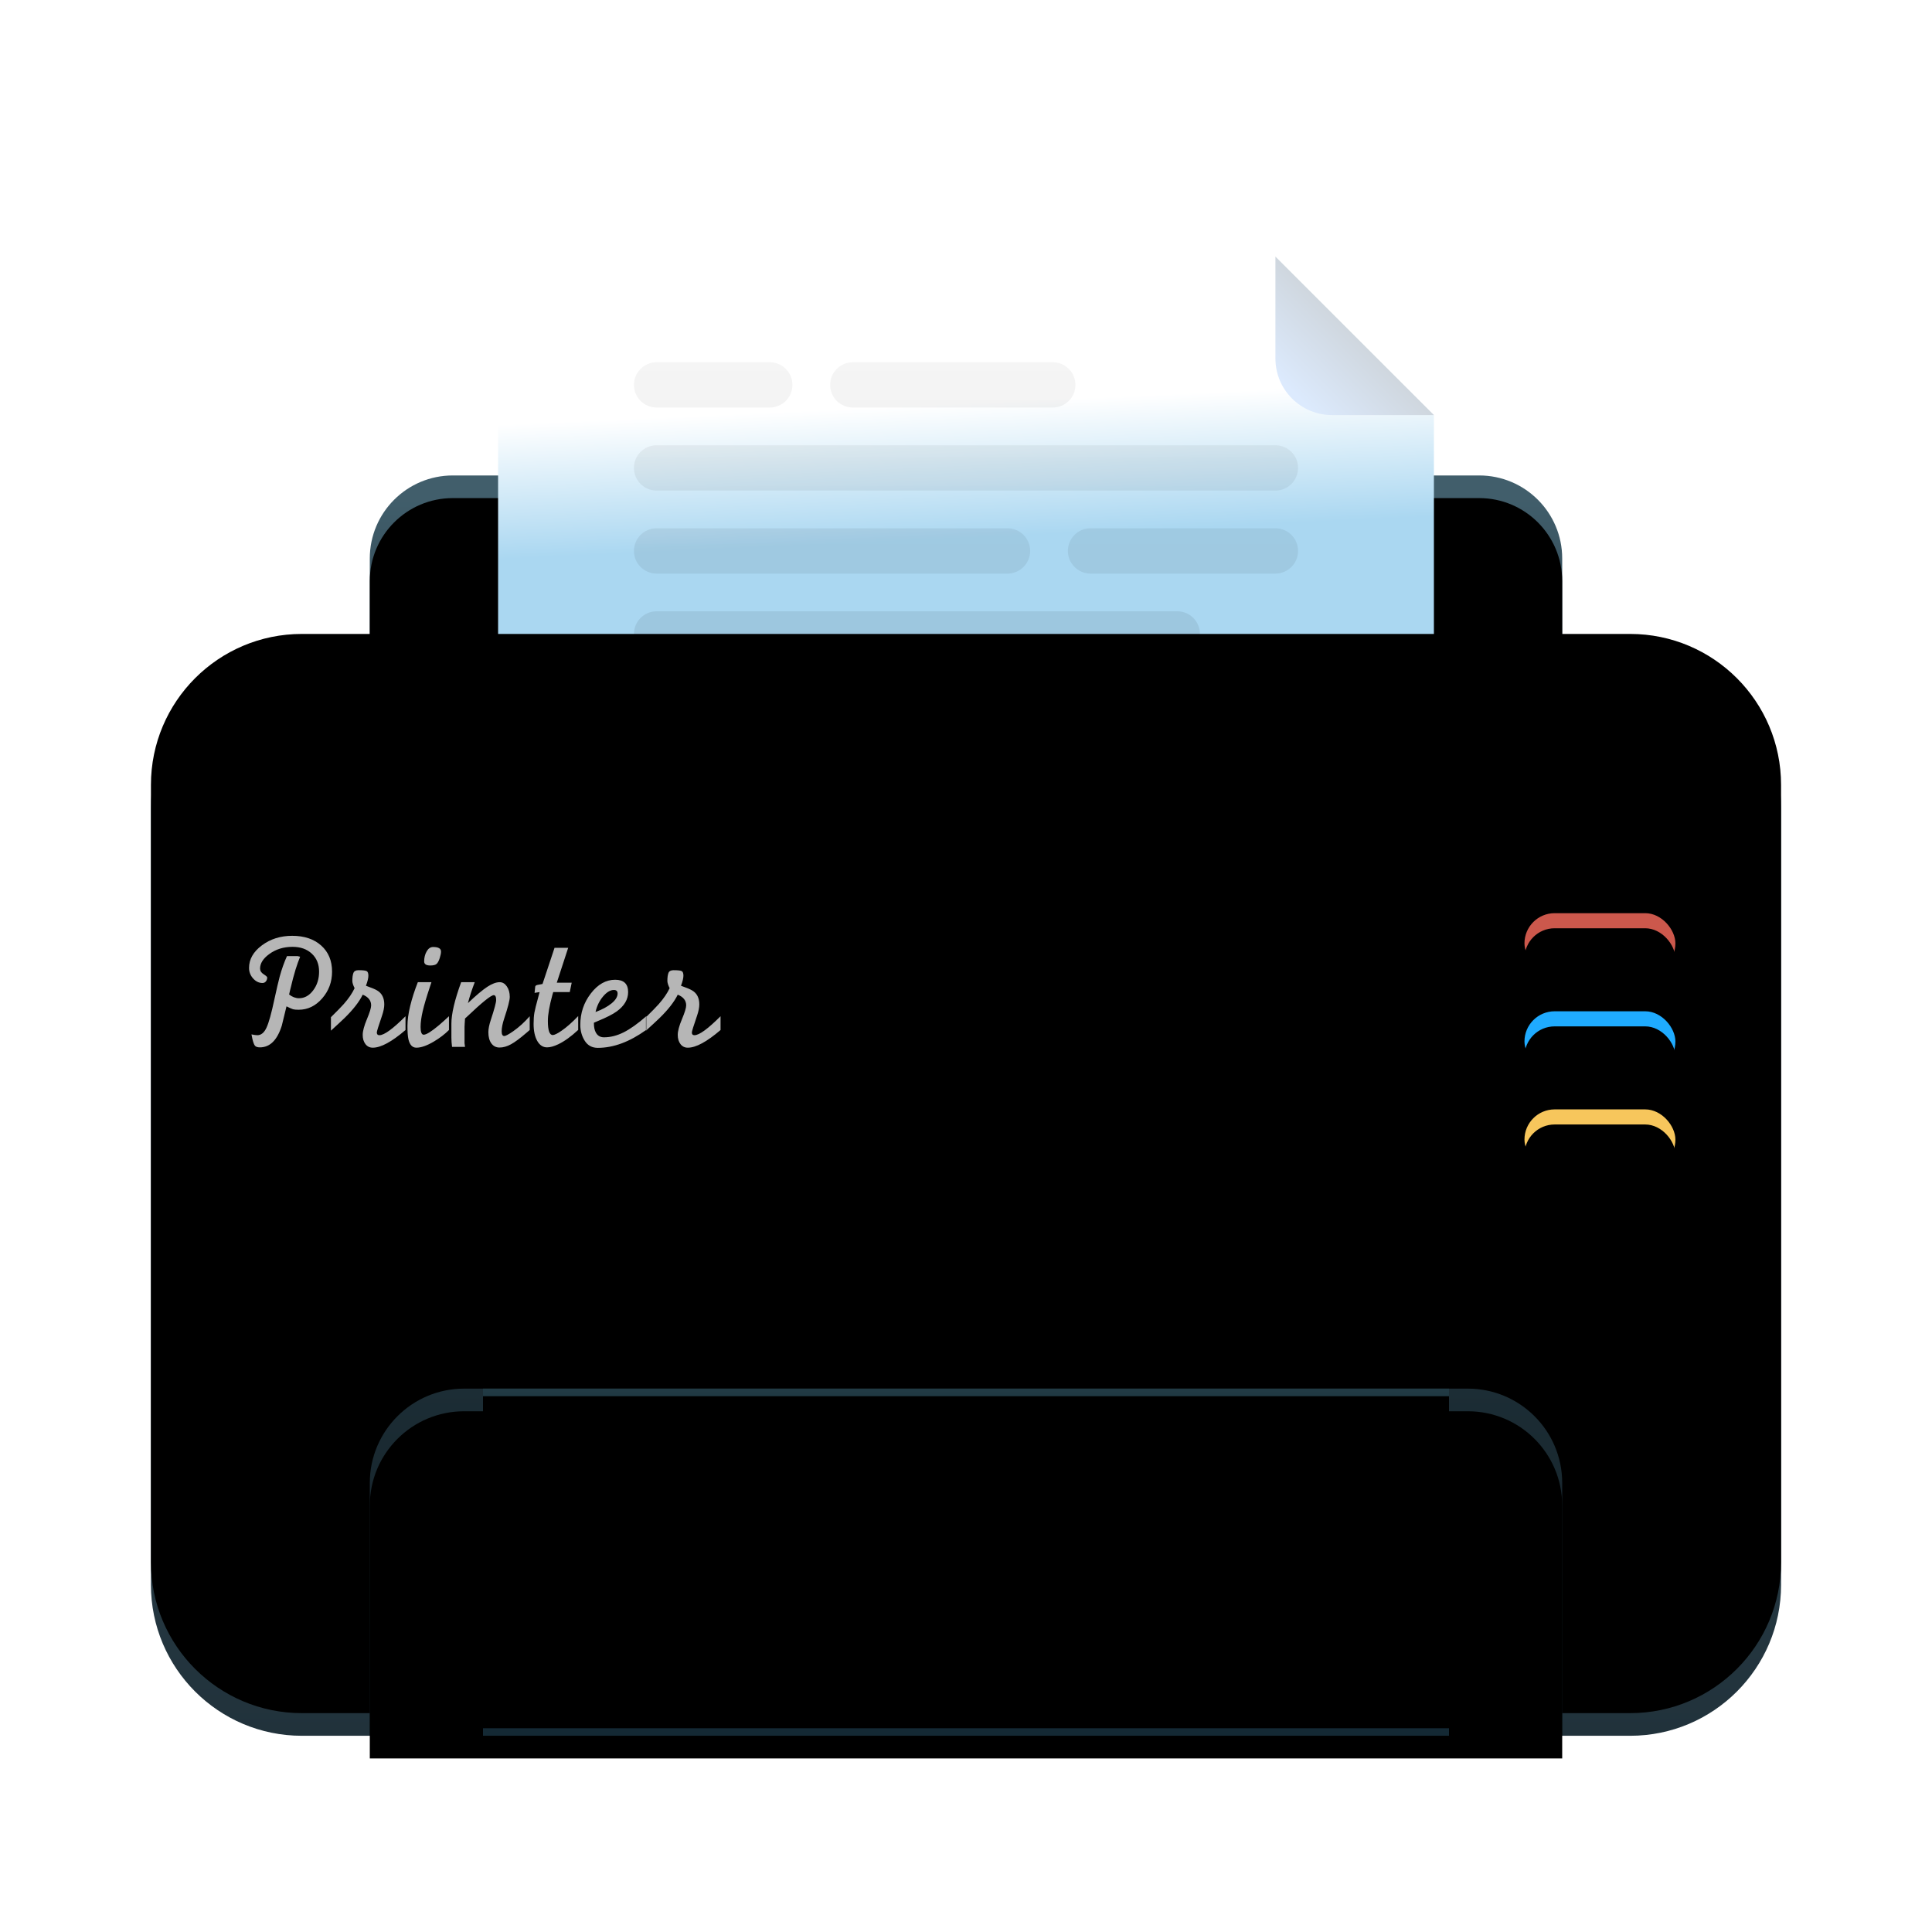 <svg xmlns="http://www.w3.org/2000/svg" xmlns:xlink="http://www.w3.org/1999/xlink" width="256" height="256" viewBox="0 0 256 256">
  <defs>
    <filter id="printer-a" width="125%" height="127.6%" x="-12.5%" y="-13.8%" filterUnits="objectBoundingBox">
      <feOffset dy="4" in="SourceAlpha" result="shadowOffsetOuter1"/>
      <feGaussianBlur in="shadowOffsetOuter1" result="shadowBlurOuter1" stdDeviation="5"/>
      <feComposite in="shadowBlurOuter1" in2="SourceAlpha" operator="out" result="shadowBlurOuter1"/>
      <feColorMatrix in="shadowBlurOuter1" result="shadowMatrixOuter1" values="0 0 0 0 0   0 0 0 0 0   0 0 0 0 0  0 0 0 0.2 0"/>
      <feMerge>
        <feMergeNode in="shadowMatrixOuter1"/>
        <feMergeNode in="SourceGraphic"/>
      </feMerge>
    </filter>
    <linearGradient id="printer-b" x1="50%" x2="50%" y1="7.227%" y2="60.079%">
      <stop offset="0%" stop-color="#415E6B"/>
      <stop offset="100%" stop-color="#314956"/>
    </linearGradient>
    <path id="printer-c" d="M40,29 L176,29 C182.075,29 187,33.925 187,40 L187,62 C187,64.761 184.761,67 182,67 L34,67 C31.239,67 29,64.761 29,62 L29,40 C29,33.925 33.925,29 40,29 Z"/>
    <filter id="printer-d" width="101.9%" height="107.9%" x="-.9%" y="-3.9%" filterUnits="objectBoundingBox">
      <feOffset dy="3" in="SourceAlpha" result="shadowOffsetInner1"/>
      <feComposite in="shadowOffsetInner1" in2="SourceAlpha" k2="-1" k3="1" operator="arithmetic" result="shadowInnerInner1"/>
      <feColorMatrix in="shadowInnerInner1" values="0 0 0 0 1   0 0 0 0 1   0 0 0 0 1  0 0 0 0.099 0"/>
    </filter>
    <linearGradient id="printer-e" x1="6.392%" x2="3.067%" y1="27.68%" y2="59.837%">
      <stop offset="0%" stop-color="#AAD7F1"/>
      <stop offset="100%" stop-color="#FFF"/>
    </linearGradient>
    <linearGradient id="printer-f" x1="13.183%" x2="59.206%" y1="12.219%" y2="57.993%">
      <stop offset="0%" stop-color="#DCEAFD"/>
      <stop offset="100%" stop-color="#CCD2D7"/>
    </linearGradient>
    <linearGradient id="printer-g" x1="50%" x2="50%" y1="0%" y2="100%">
      <stop offset="0%" stop-opacity=".08"/>
      <stop offset="100%" stop-opacity=".04"/>
    </linearGradient>
    <linearGradient id="printer-h" x1="50%" x2="50%" y1="0%" y2="100%">
      <stop offset="0%" stop-color="#4C6775"/>
      <stop offset="12.586%" stop-color="#597888"/>
      <stop offset="13.329%" stop-color="#38505B"/>
      <stop offset="32.556%" stop-color="#324A56"/>
      <stop offset="100%" stop-color="#21323B"/>
    </linearGradient>
    <path id="printer-i" d="M20,53 L196,53 C207.046,53 216,61.954 216,73 L216,176 C216,187.046 207.046,196 196,196 L20,196 C8.954,196 1.3527075e-15,187.046 0,176 L0,73 C-1.3527075e-15,61.954 8.954,53 20,53 Z"/>
    <filter id="printer-j" width="101.4%" height="102.1%" x="-.7%" y="-1%" filterUnits="objectBoundingBox">
      <feOffset dy="-3" in="SourceAlpha" result="shadowOffsetInner1"/>
      <feComposite in="shadowOffsetInner1" in2="SourceAlpha" k2="-1" k3="1" operator="arithmetic" result="shadowInnerInner1"/>
      <feColorMatrix in="shadowInnerInner1" values="0 0 0 0 0   0 0 0 0 0   0 0 0 0 0  0 0 0 0.25 0"/>
    </filter>
    <linearGradient id="printer-k" x1="50%" x2="50%" y1="0%" y2="100%">
      <stop offset="0%" stop-color="#1C2D35"/>
      <stop offset="100%" stop-color="#101C22"/>
    </linearGradient>
    <path id="printer-l" d="M41.5,150 L174.5,150 C181.404,150 187,155.596 187,162.5 L187,196 L187,196 L29,196 L29,162.5 C29,155.596 34.596,150 41.5,150 Z"/>
    <filter id="printer-m" width="101.9%" height="106.5%" x="-.9%" y="-3.3%" filterUnits="objectBoundingBox">
      <feOffset dy="3" in="SourceAlpha" result="shadowOffsetInner1"/>
      <feComposite in="shadowOffsetInner1" in2="SourceAlpha" k2="-1" k3="1" operator="arithmetic" result="shadowInnerInner1"/>
      <feColorMatrix in="shadowInnerInner1" values="0 0 0 0 0   0 0 0 0 0   0 0 0 0 0  0 0 0 0.2 0"/>
    </filter>
    <linearGradient id="printer-n" x1="50%" x2="50%" y1="0%" y2="100%">
      <stop offset="0%" stop-color="#213A44"/>
      <stop offset="100%" stop-color="#162C36"/>
    </linearGradient>
    <path id="printer-o" d="M44,150 L172,150 L172,159 C172,160.657 170.657,162 169,162 L47,162 C45.343,162 44,160.657 44,159 L44,150 L44,150 Z"/>
    <filter id="printer-p" width="102.3%" height="125%" x="-1.2%" y="-12.5%" filterUnits="objectBoundingBox">
      <feOffset dy="3" in="SourceAlpha" result="shadowOffsetInner1"/>
      <feComposite in="shadowOffsetInner1" in2="SourceAlpha" k2="-1" k3="1" operator="arithmetic" result="shadowInnerInner1"/>
      <feColorMatrix in="shadowInnerInner1" result="shadowMatrixInner1" values="0 0 0 0 0   0 0 0 0 0   0 0 0 0 0  0 0 0 0.132 0"/>
      <feOffset dy="-2" in="SourceAlpha" result="shadowOffsetInner2"/>
      <feComposite in="shadowOffsetInner2" in2="SourceAlpha" k2="-1" k3="1" operator="arithmetic" result="shadowInnerInner2"/>
      <feColorMatrix in="shadowInnerInner2" result="shadowMatrixInner2" values="0 0 0 0 1   0 0 0 0 1   0 0 0 0 1  0 0 0 0.033 0"/>
      <feMerge>
        <feMergeNode in="shadowMatrixInner1"/>
        <feMergeNode in="shadowMatrixInner2"/>
      </feMerge>
    </filter>
    <linearGradient id="printer-q" x1="50%" x2="50%" y1="0%" y2="100%">
      <stop offset="0%" stop-color="#172D38"/>
      <stop offset="100%" stop-color="#142934"/>
    </linearGradient>
    <path id="printer-r" d="M47,184 L169,184 C170.657,184 172,185.343 172,187 L172,196 L172,196 L44,196 L44,187 C44,185.343 45.343,184 47,184 Z"/>
    <filter id="printer-s" width="102.3%" height="125%" x="-1.2%" y="-12.5%" filterUnits="objectBoundingBox">
      <feOffset dy="2" in="SourceAlpha" result="shadowOffsetInner1"/>
      <feComposite in="shadowOffsetInner1" in2="SourceAlpha" k2="-1" k3="1" operator="arithmetic" result="shadowInnerInner1"/>
      <feColorMatrix in="shadowInnerInner1" result="shadowMatrixInner1" values="0 0 0 0 1   0 0 0 0 1   0 0 0 0 1  0 0 0 0.05 0"/>
      <feOffset dy="-3" in="SourceAlpha" result="shadowOffsetInner2"/>
      <feComposite in="shadowOffsetInner2" in2="SourceAlpha" k2="-1" k3="1" operator="arithmetic" result="shadowInnerInner2"/>
      <feColorMatrix in="shadowInnerInner2" result="shadowMatrixInner2" values="0 0 0 0 0   0 0 0 0 0   0 0 0 0 0  0 0 0 0.1 0"/>
      <feMerge>
        <feMergeNode in="shadowMatrixInner1"/>
        <feMergeNode in="shadowMatrixInner2"/>
      </feMerge>
    </filter>
    <rect id="printer-u" width="20" height="8" x="0" y="0" rx="4"/>
    <filter id="printer-t" width="140%" height="200%" x="-20%" y="-25%" filterUnits="objectBoundingBox">
      <feOffset dy="2" in="SourceAlpha" result="shadowOffsetOuter1"/>
      <feGaussianBlur in="shadowOffsetOuter1" result="shadowBlurOuter1" stdDeviation="1"/>
      <feColorMatrix in="shadowBlurOuter1" values="0 0 0 0 0   0 0 0 0 0   0 0 0 0 0  0 0 0 0.18 0"/>
    </filter>
    <filter id="printer-v" width="130%" height="175%" x="-15%" y="-12.5%" filterUnits="objectBoundingBox">
      <feOffset dy="2" in="SourceAlpha" result="shadowOffsetInner1"/>
      <feComposite in="shadowOffsetInner1" in2="SourceAlpha" k2="-1" k3="1" operator="arithmetic" result="shadowInnerInner1"/>
      <feColorMatrix in="shadowInnerInner1" values="0 0 0 0 1   0 0 0 0 1   0 0 0 0 1  0 0 0 0.15 0"/>
    </filter>
    <rect id="printer-x" width="20" height="8" x="0" y="13" rx="4"/>
    <filter id="printer-w" width="140%" height="200%" x="-20%" y="-25%" filterUnits="objectBoundingBox">
      <feOffset dy="2" in="SourceAlpha" result="shadowOffsetOuter1"/>
      <feGaussianBlur in="shadowOffsetOuter1" result="shadowBlurOuter1" stdDeviation="1"/>
      <feColorMatrix in="shadowBlurOuter1" values="0 0 0 0 0   0 0 0 0 0   0 0 0 0 0  0 0 0 0.18 0"/>
    </filter>
    <filter id="printer-y" width="130%" height="175%" x="-15%" y="-12.5%" filterUnits="objectBoundingBox">
      <feOffset dy="2" in="SourceAlpha" result="shadowOffsetInner1"/>
      <feComposite in="shadowOffsetInner1" in2="SourceAlpha" k2="-1" k3="1" operator="arithmetic" result="shadowInnerInner1"/>
      <feColorMatrix in="shadowInnerInner1" values="0 0 0 0 1   0 0 0 0 1   0 0 0 0 1  0 0 0 0.2 0"/>
    </filter>
    <rect id="printer-A" width="20" height="8" x="0" y="26" rx="4"/>
    <filter id="printer-z" width="140%" height="200%" x="-20%" y="-25%" filterUnits="objectBoundingBox">
      <feOffset dy="2" in="SourceAlpha" result="shadowOffsetOuter1"/>
      <feGaussianBlur in="shadowOffsetOuter1" result="shadowBlurOuter1" stdDeviation="1"/>
      <feColorMatrix in="shadowBlurOuter1" values="0 0 0 0 0   0 0 0 0 0   0 0 0 0 0  0 0 0 0.18 0"/>
    </filter>
    <filter id="printer-B" width="130%" height="175%" x="-15%" y="-12.5%" filterUnits="objectBoundingBox">
      <feOffset dy="2" in="SourceAlpha" result="shadowOffsetInner1"/>
      <feComposite in="shadowOffsetInner1" in2="SourceAlpha" k2="-1" k3="1" operator="arithmetic" result="shadowInnerInner1"/>
      <feColorMatrix in="shadowInnerInner1" values="0 0 0 0 1   0 0 0 0 1   0 0 0 0 1  0 0 0 0.35 0"/>
    </filter>
  </defs>
  <g fill="none" fill-rule="evenodd" filter="url(#printer-a)" transform="translate(20 30)">
    <use fill="url(#printer-b)" xlink:href="#printer-c"/>
    <use fill="#000" filter="url(#printer-d)" xlink:href="#printer-c"/>
    <g transform="matrix(1 0 0 -1 46 55)">
      <path fill="url(#printer-e)" d="M0,0 L124,0 L124,34 L102.832,55 L10,55 C4.477,55 6.76353751e-16,50.523 0,45 L0,0 L0,0 Z"/>
      <path fill="url(#printer-f)" d="M103,41.5 L103,55 L103,55 L124,34 L110.5,34 C106.358,34 103,37.358 103,41.5 Z"/>
      <path fill="url(#printer-g)" d="M36,35 C37.657,35 39,36.343 39,38 C39,39.657 37.657,41 36,41 L21,41 C19.343,41 18,39.657 18,38 C18,36.343 19.343,35 21,35 L36,35 Z M73.5,35 C75.157,35 76.5,36.343 76.5,38 C76.5,39.657 75.157,41 73.5,41 L47,41 C45.343,41 44,39.657 44,38 C44,36.343 45.343,35 47,35 L73.5,35 Z M103,24 C104.657,24 106,25.343 106,27 C106,28.657 104.657,30 103,30 L21,30 C19.343,30 18,28.657 18,27 C18,25.343 19.343,24 21,24 L103,24 Z M67.5,13 C69.157,13 70.5,14.343 70.5,16 C70.5,17.657 69.157,19 67.5,19 L21,19 C19.343,19 18,17.657 18,16 C18,14.343 19.343,13 21,13 L67.5,13 Z M103,13 C104.657,13 106,14.343 106,16 C106,17.657 104.657,19 103,19 L78.5,19 C76.843,19 75.5,17.657 75.5,16 C75.5,14.343 76.843,13 78.5,13 L103,13 Z M90,2 C91.657,2 93,3.343 93,5 C93,6.657 91.657,8 90,8 L21,8 C19.343,8 18,6.657 18,5 C18,3.343 19.343,2 21,2 L90,2 Z"/>
    </g>
    <use fill="url(#printer-h)" xlink:href="#printer-i"/>
    <use fill="#000" filter="url(#printer-j)" xlink:href="#printer-i"/>
    <path fill="#B6B6B6" d="M18.436,97.219 L18.307,97.777 C18.736,98.107 19.173,98.271 19.617,98.271 C20.348,98.271 20.974,97.924 21.497,97.229 C22.02,96.535 22.281,95.708 22.281,94.748 C22.281,93.76 21.959,92.965 21.314,92.363 C20.67,91.762 19.818,91.461 18.758,91.461 C17.569,91.461 16.538,91.783 15.664,92.428 C14.862,93.015 14.461,93.652 14.461,94.34 C14.461,94.641 14.618,94.891 14.934,95.092 C15.249,95.292 15.406,95.436 15.406,95.521 C15.406,95.722 15.349,95.894 15.234,96.037 C15.12,96.18 14.969,96.252 14.783,96.252 C14.311,96.252 13.895,96.051 13.537,95.65 C13.179,95.249 13,94.784 13,94.254 C13,93.108 13.566,92.113 14.697,91.268 C15.829,90.423 17.168,90 18.715,90 C20.319,90 21.601,90.43 22.561,91.289 C23.52,92.148 24,93.301 24,94.748 C24,96.109 23.563,97.29 22.689,98.293 C21.816,99.296 20.777,99.797 19.574,99.797 C19.23,99.797 18.983,99.775 18.833,99.732 C18.683,99.689 18.393,99.561 17.963,99.346 C17.748,100.205 17.54,101.057 17.34,101.902 C16.738,103.822 15.771,104.781 14.439,104.781 C14.124,104.781 13.906,104.71 13.784,104.566 C13.662,104.423 13.544,104.101 13.43,103.6 L13.322,103.062 C13.68,103.134 13.938,103.17 14.096,103.17 C14.597,103.17 15.002,102.839 15.31,102.178 C15.618,101.516 15.965,100.272 16.352,98.445 C16.652,97.065 16.889,96.051 17.061,95.404 C17.333,94.411 17.655,93.505 18.027,92.686 L19.424,92.686 C19.567,92.729 19.682,92.757 19.768,92.771 C19.567,93.258 19.367,93.821 19.166,94.458 C18.965,95.095 18.722,96.016 18.436,97.219 Z M23.85,102.568 L23.85,100.785 C24.652,99.997 25.217,99.417 25.547,99.045 C26.191,98.314 26.671,97.613 26.986,96.939 C26.786,96.538 26.686,96.216 26.686,95.973 C26.686,95.529 26.732,95.181 26.825,94.931 C26.918,94.68 27.144,94.555 27.502,94.555 C28.089,94.555 28.454,94.598 28.598,94.684 C28.741,94.77 28.812,94.97 28.812,95.285 C28.812,95.6 28.705,96.044 28.49,96.617 C29.221,96.875 29.715,97.083 29.973,97.24 C30.603,97.613 30.918,98.229 30.918,99.088 C30.918,99.503 30.818,100.005 30.617,100.592 C30.159,101.924 29.93,102.661 29.93,102.805 C29.93,103.048 30.044,103.17 30.273,103.17 C30.904,103.17 32.057,102.332 33.732,100.656 L33.732,102.482 C31.913,104.044 30.467,104.824 29.393,104.824 C28.992,104.824 28.669,104.667 28.426,104.352 C28.182,104.036 28.061,103.628 28.061,103.127 C28.061,102.626 28.247,101.931 28.619,101.043 C28.992,100.155 29.178,99.546 29.178,99.217 C29.178,98.572 28.805,98.1 28.061,97.799 C27.602,98.744 26.793,99.783 25.633,100.914 C25.246,101.286 24.652,101.838 23.85,102.568 Z M39.49,100.656 L39.49,102.482 C38.932,103.041 38.266,103.549 37.492,104.008 C36.576,104.552 35.802,104.824 35.172,104.824 C34.642,104.824 34.291,104.452 34.119,103.707 C34.033,103.335 33.99,102.747 33.99,101.945 C33.99,101.172 34.112,100.284 34.355,99.281 C34.599,98.279 34.936,97.233 35.365,96.145 L37.17,96.145 L36.955,96.789 C36.511,98.121 36.196,99.188 36.01,99.99 C35.824,100.792 35.73,101.487 35.73,102.074 C35.73,102.762 35.867,103.105 36.139,103.105 C36.497,103.105 37.184,102.676 38.201,101.816 C38.631,101.444 39.061,101.057 39.49,100.656 Z M37.385,91.482 C38.087,91.482 38.438,91.683 38.438,92.084 C38.438,92.313 38.38,92.603 38.266,92.954 C38.151,93.305 38.019,93.556 37.868,93.706 C37.718,93.856 37.435,93.932 37.02,93.932 C36.475,93.932 36.203,93.753 36.203,93.395 C36.203,92.893 36.314,92.449 36.536,92.062 C36.758,91.676 37.041,91.482 37.385,91.482 Z M41.105,96.145 L42.906,96.145 C42.706,96.674 42.537,97.147 42.401,97.562 C42.265,97.978 42.133,98.429 42.004,98.916 C43.092,97.885 43.948,97.165 44.571,96.757 C45.194,96.349 45.742,96.145 46.215,96.145 C46.587,96.145 46.902,96.331 47.16,96.703 C47.418,97.076 47.547,97.541 47.547,98.1 C47.547,98.529 47.303,99.475 46.816,100.936 C46.587,101.623 46.473,102.196 46.473,102.654 C46.473,103.07 46.587,103.277 46.816,103.277 C47.003,103.277 47.404,103.063 48.02,102.633 C48.793,102.089 49.516,101.43 50.189,100.656 L50.189,102.482 L49.738,102.869 C48.908,103.585 48.231,104.087 47.708,104.373 C47.185,104.66 46.68,104.803 46.193,104.803 C45.735,104.803 45.373,104.62 45.108,104.255 C44.843,103.89 44.711,103.399 44.711,102.783 C44.711,102.339 44.818,101.795 45.033,101.15 C45.506,99.718 45.742,98.837 45.742,98.508 C45.742,98.078 45.635,97.863 45.42,97.863 C45.062,97.863 43.873,98.823 41.854,100.742 L41.617,100.957 C41.603,101.186 41.589,101.412 41.574,101.634 C41.56,101.856 41.553,102.003 41.553,102.074 L41.553,104.223 L41.617,104.717 L39.898,104.717 C39.841,104.273 39.812,103.865 39.812,103.492 L39.812,101.645 C39.812,100.341 40.243,98.508 41.105,96.145 Z M51.887,96.381 L53.479,91.59 L55.287,91.592 L53.775,96.215 L55.754,96.209 L55.496,97.455 L53.305,97.455 L53.197,97.823 C52.997,98.559 52.846,99.212 52.746,99.782 C52.646,100.352 52.596,100.854 52.596,101.287 C52.596,102.528 52.811,103.148 53.24,103.148 C53.469,103.148 53.856,102.961 54.4,102.585 C55.074,102.123 55.811,101.473 56.613,100.635 L56.613,102.47 C55.668,103.349 54.787,103.982 53.971,104.371 C53.398,104.645 52.904,104.781 52.488,104.781 C51.944,104.781 51.511,104.497 51.188,103.928 C50.866,103.358 50.705,102.606 50.705,101.669 C50.705,101.079 50.741,100.581 50.812,100.178 C50.884,99.775 51.056,99.083 51.328,98.103 L51.5,97.455 L50.834,97.562 L50.92,96.732 C50.934,96.622 51.038,96.546 51.231,96.505 C51.425,96.464 51.643,96.422 51.887,96.381 Z M65.637,100.656 L65.637,102.461 C63.431,104.051 61.29,104.846 59.213,104.846 C58.454,104.846 57.877,104.534 57.483,103.911 C57.09,103.288 56.893,102.583 56.893,101.795 C56.893,100.234 57.358,98.848 58.289,97.638 C59.22,96.427 60.294,95.822 61.512,95.822 C62.658,95.822 63.23,96.367 63.23,97.455 C63.23,98.429 62.729,99.281 61.727,100.012 C61.197,100.398 60.337,100.835 59.148,101.322 L58.697,101.516 L58.697,101.602 C58.697,102.089 58.776,102.482 58.934,102.783 C59.163,103.227 59.528,103.449 60.029,103.449 C60.889,103.449 61.755,103.231 62.629,102.794 C63.503,102.357 64.505,101.645 65.637,100.656 Z M58.912,100.098 C59.8,99.768 60.509,99.385 61.039,98.948 C61.569,98.511 61.834,98.078 61.834,97.648 C61.834,97.333 61.669,97.176 61.34,97.176 C60.867,97.176 60.387,97.466 59.9,98.046 C59.413,98.626 59.084,99.31 58.912,100.098 Z M65.594,102.568 L65.594,100.785 C66.396,99.997 66.962,99.417 67.291,99.045 C67.936,98.314 68.415,97.613 68.73,96.939 C68.53,96.538 68.43,96.216 68.43,95.973 C68.43,95.529 68.476,95.181 68.569,94.931 C68.662,94.68 68.888,94.555 69.246,94.555 C69.833,94.555 70.199,94.598 70.342,94.684 C70.485,94.77 70.557,94.97 70.557,95.285 C70.557,95.6 70.449,96.044 70.234,96.617 C70.965,96.875 71.459,97.083 71.717,97.24 C72.347,97.613 72.662,98.229 72.662,99.088 C72.662,99.503 72.562,100.005 72.361,100.592 C71.903,101.924 71.674,102.661 71.674,102.805 C71.674,103.048 71.788,103.17 72.018,103.17 C72.648,103.17 73.801,102.332 75.477,100.656 L75.477,102.482 C73.658,104.044 72.211,104.824 71.137,104.824 C70.736,104.824 70.413,104.667 70.17,104.352 C69.926,104.036 69.805,103.628 69.805,103.127 C69.805,102.626 69.991,101.931 70.363,101.043 C70.736,100.155 70.922,99.546 70.922,99.217 C70.922,98.572 70.549,98.1 69.805,97.799 C69.346,98.744 68.537,99.783 67.377,100.914 C66.99,101.286 66.396,101.838 65.594,102.568 Z"/>
    <use fill="url(#printer-k)" xlink:href="#printer-l"/>
    <use fill="#000" filter="url(#printer-m)" xlink:href="#printer-l"/>
    <use fill="url(#printer-n)" xlink:href="#printer-o"/>
    <use fill="#000" filter="url(#printer-p)" xlink:href="#printer-o"/>
    <use fill="url(#printer-q)" xlink:href="#printer-r"/>
    <use fill="#000" filter="url(#printer-s)" xlink:href="#printer-r"/>
    <g transform="translate(182 87)">
      <use fill="#000" filter="url(#printer-t)" xlink:href="#printer-u"/>
      <use fill="#CC584C" xlink:href="#printer-u"/>
      <use fill="#000" filter="url(#printer-v)" xlink:href="#printer-u"/>
      <use fill="#000" filter="url(#printer-w)" xlink:href="#printer-x"/>
      <use fill="#1FABFF" xlink:href="#printer-x"/>
      <use fill="#000" filter="url(#printer-y)" xlink:href="#printer-x"/>
      <use fill="#000" filter="url(#printer-z)" xlink:href="#printer-A"/>
      <use fill="#F7C65C" xlink:href="#printer-A"/>
      <use fill="#000" filter="url(#printer-B)" xlink:href="#printer-A"/>
    </g>
  </g>
</svg>
